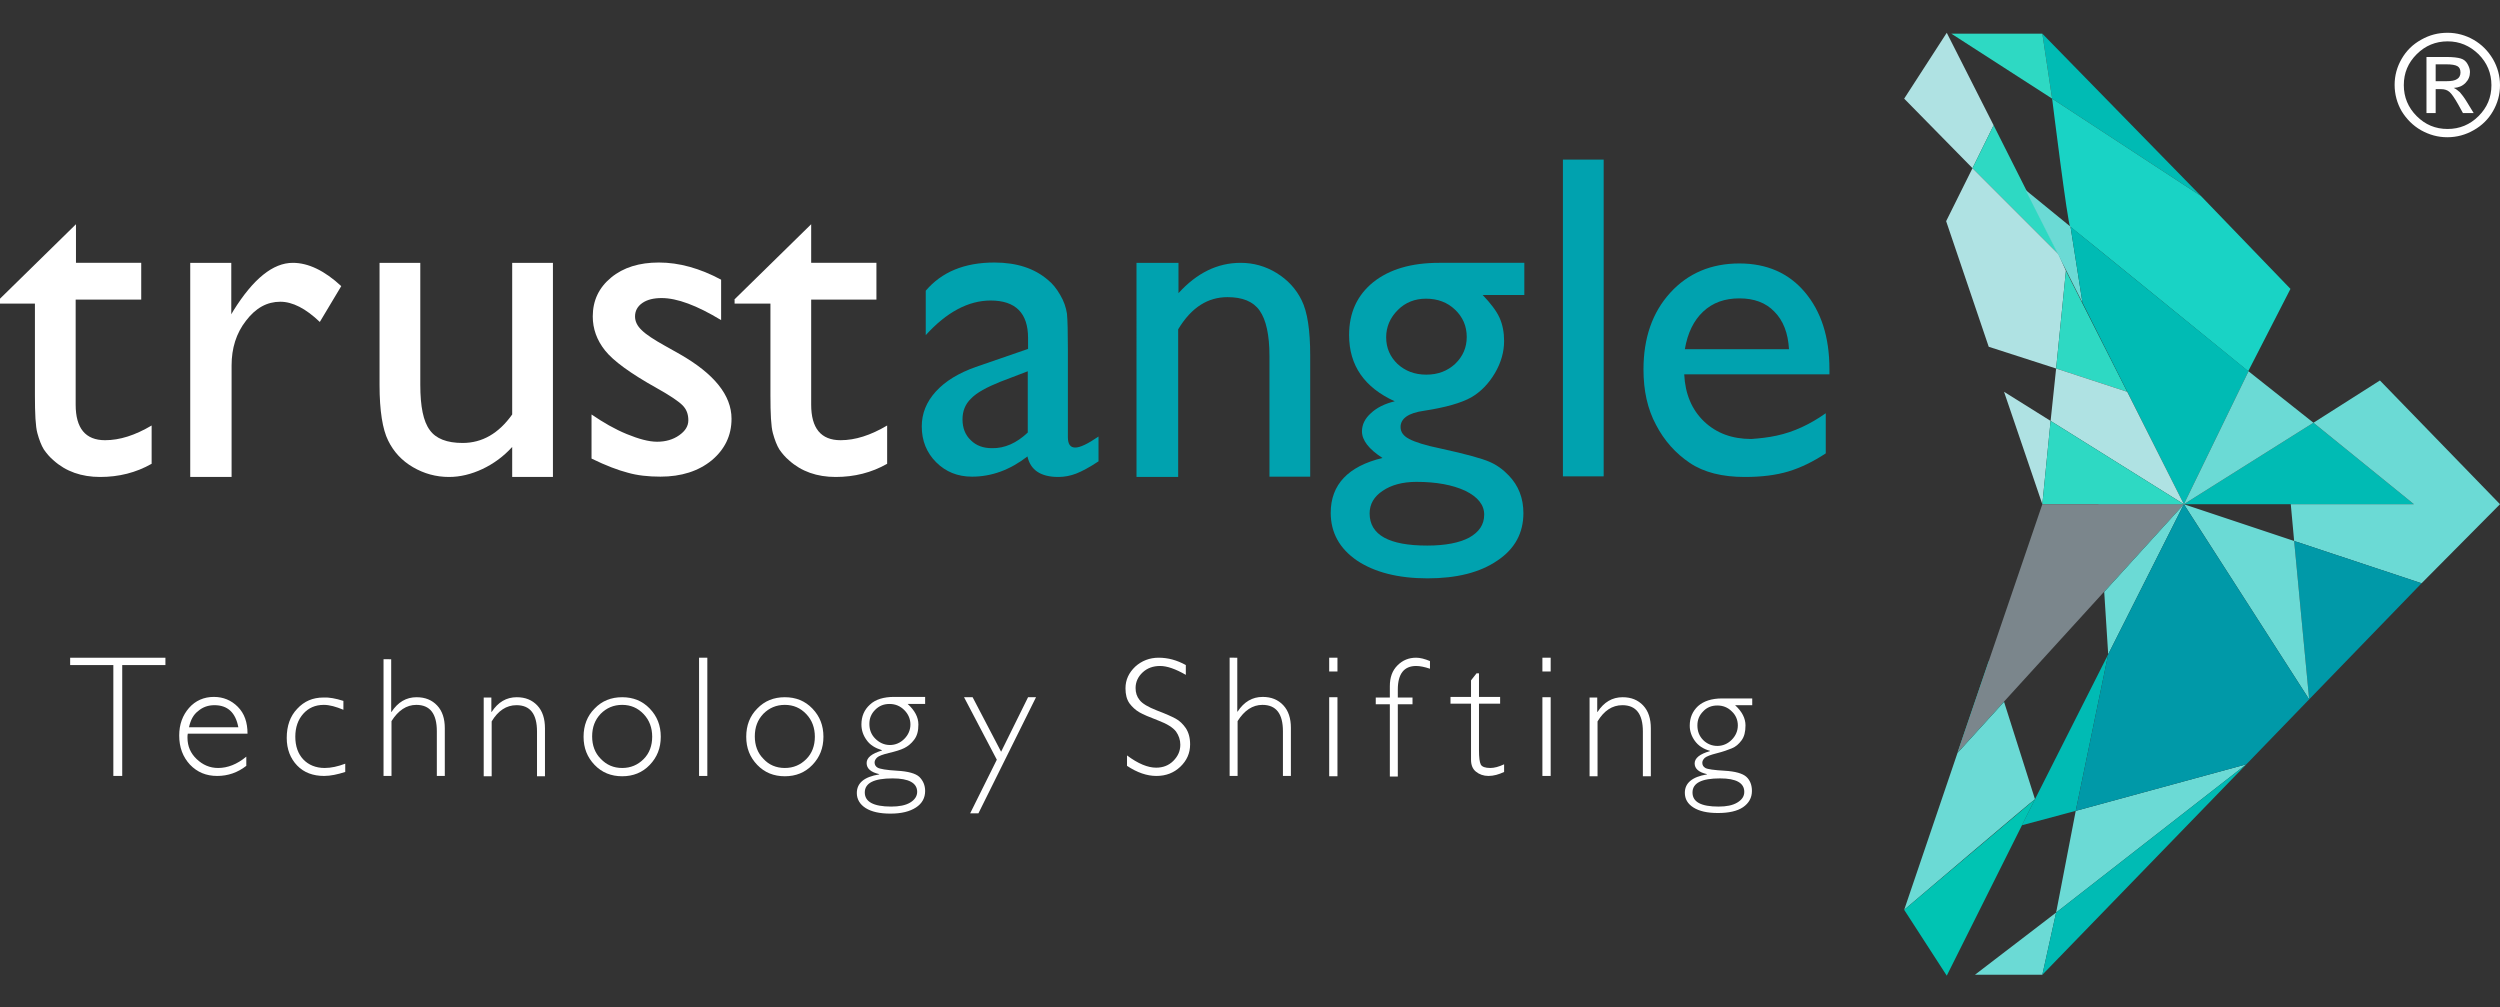 <?xml version="1.0" encoding="utf-8"?>
<!-- Generator: Adobe Illustrator 28.0.0, SVG Export Plug-In . SVG Version: 6.00 Build 0)  -->
<svg version="1.1" id="Layer_1" xmlns="http://www.w3.org/2000/svg" xmlns:xlink="http://www.w3.org/1999/xlink" x="0px" y="0px"
	 viewBox="0 0 816.1 328.8" style="enable-background:new 0 0 816.1 328.8;" xml:space="preserve">
<rect x="0" y="0" width="816.1" height="328.8" fill="#333333" stroke="none"/>
<style type="text/css">
	.st0{fill:#FFFFFF;}
	.st1{fill:#00A2AF;}
	.st2{fill:#00BBB4;}
	.st3{fill:#2ED9C3;}
	.st4{fill:#19D3C5;}
	.st5{fill:#AFE2E3;}
	.st6{fill:#6BDAD5;}
	.st7{fill:#0099A8;}
	.st8{fill:#00C4B3;}
	.st9{fill:#7B868C;}
</style>
<g>
	<g>
		<g>
			<g>
				<g>
					<path class="st0" d="M-0.3,97.8l25.1-24.6v12.6h21.3v12H24.7v34.3c0,7.7,3.2,11.6,9.6,11.6c4.8,0,9.8-1.6,15.2-4.8v12.5
						c-5.1,2.9-10.7,4.3-16.8,4.3c-6.1,0-11.2-1.8-15.2-5.4c-1.3-1.1-2.3-2.3-3.2-3.6c-0.8-1.3-1.5-3.1-2.1-5.3
						c-0.6-2.2-0.8-6.3-0.8-12.4V99.1H-0.3V97.8z"/>
					<path class="st0" d="M75.5,85.8v16.8l0.7-1.2C82.7,91,89.1,85.8,95.6,85.8c5,0,10.3,2.5,15.8,7.6l-7,11.7
						c-4.6-4.4-8.9-6.6-12.9-6.6c-4.3,0-8,2-11.2,6.2c-3.2,4.1-4.7,9-4.7,14.6v36.4H62.1V85.8H75.5z"/>
					<path class="st0" d="M167.2,155.7v-9.8c-2.8,3.1-6.1,5.5-9.7,7.2c-3.6,1.7-7.3,2.6-10.9,2.6c-4.3,0-8.2-1.1-11.8-3.2
						c-3.6-2.1-6.3-5-8.1-8.7c-1.8-3.6-2.8-9.7-2.8-18.1V85.8h13.3v39.8c0,7.1,1,12,3.1,14.8c2,2.8,5.6,4.2,10.7,4.2
						c6.4,0,11.8-3.1,16.2-9.3V85.8h13.3v69.9H167.2z"/>
					<path class="st0" d="M193.1,149.7v-14.4c3.8,2.6,7.6,4.8,11.5,6.4c3.9,1.6,7.2,2.5,9.9,2.5c2.8,0,5.2-0.7,7.2-2.1
						c2-1.4,3-3,3-4.9c0-2-0.6-3.6-1.9-4.9c-1.3-1.3-4.1-3.2-8.4-5.6c-8.6-4.8-14.2-8.9-16.9-12.3c-2.7-3.4-4-7.1-4-11.1
						c0-5.2,2-9.4,6-12.7c4-3.3,9.2-4.9,15.6-4.9c6.6,0,13.4,1.9,20.3,5.6v13.2c-7.9-4.8-14.4-7.2-19.4-7.2c-2.6,0-4.7,0.5-6.3,1.6
						c-1.6,1.1-2.4,2.6-2.4,4.4c0,1.6,0.7,3.1,2.2,4.5c1.4,1.4,4,3.1,7.6,5.1l4.8,2.7c11.2,6.4,16.9,13.4,16.9,21.1
						c0,5.5-2.2,10-6.5,13.6c-4.3,3.5-9.9,5.3-16.7,5.3c-4,0-7.6-0.4-10.7-1.3C201.8,153.5,197.8,152,193.1,149.7"/>
					<path class="st0" d="M239.7,97.8l25.1-24.6v12.6h21.3v12h-21.3v34.3c0,7.7,3.2,11.6,9.6,11.6c4.8,0,9.8-1.6,15.2-4.8v12.5
						c-5.1,2.9-10.7,4.3-16.8,4.3c-6.1,0-11.2-1.8-15.2-5.4c-1.3-1.1-2.3-2.3-3.2-3.6c-0.8-1.3-1.5-3.1-2.1-5.3
						c-0.6-2.2-0.8-6.3-0.8-12.4V99.1h-11.7V97.8z"/>
					<path class="st1" d="M348.6,114v28.7c0,2.3,0.8,3.4,2.4,3.4c1.6,0,4.1-1.2,7.6-3.6v8.1c-3,2-5.5,3.3-7.3,4
						c-1.8,0.7-3.8,1.1-5.8,1.1c-5.7,0-9.1-2.2-10.1-6.7c-5.7,4.4-11.7,6.6-18.1,6.6c-4.7,0-8.6-1.6-11.7-4.7
						c-3.1-3.1-4.7-7-4.7-11.7c0-4.2,1.5-8,4.6-11.4c3.1-3.4,7.4-6,13-8l17.1-5.9v-3.6c0-8.1-4.1-12.2-12.2-12.2
						c-7.3,0-14.4,3.8-21.2,11.3V94.9c5.2-6.1,12.6-9.2,22.4-9.2c7.3,0,13.1,1.9,17.5,5.7c1.5,1.2,2.8,2.8,4,4.9
						c1.2,2,1.9,4.1,2.2,6.1C348.5,104.5,348.6,108.3,348.6,114 M335.5,141.2v-20l-8.9,3.4c-4.5,1.8-7.8,3.6-9.6,5.5
						c-1.9,1.8-2.8,4.1-2.8,6.8c0,2.8,0.9,5.1,2.7,6.8c1.8,1.8,4.1,2.6,6.9,2.6C328,146.4,331.9,144.6,335.5,141.2"/>
					<path class="st1" d="M384.7,85.8v9.9c6-6.6,12.7-9.9,20.3-9.9c4.2,0,8.1,1.1,11.7,3.3c3.6,2.2,6.4,5.2,8.2,8.9
						c1.9,3.8,2.8,9.8,2.8,18v39.6h-13.3v-39.4c0-6.9-1.1-11.8-3.2-14.8c-2.1-3-5.6-4.4-10.5-4.4c-6.3,0-11.7,3.2-16.1,10.5v48.2
						h-13.6V85.8H384.7z"/>
					<path class="st1" d="M440.4,109.4c0-7.3,2.6-13,7.9-17.3c5.3-4.2,12.4-6.3,21.5-6.3h27.8v10.5H484c2.6,2.7,4.5,5.2,5.5,7.4
						c1,2.2,1.5,4.8,1.5,7.6c0,3.6-1,7.1-3,10.5c-2,3.4-4.6,6.1-7.7,7.9c-3.2,1.8-8.3,3.3-15.5,4.4c-5,0.7-7.6,2.5-7.6,5.3
						c0,1.6,0.9,2.9,2.8,3.9c1.9,1,5.3,2.1,10.2,3.1c8.3,1.8,13.6,3.3,15.9,4.3c2.4,1,4.5,2.5,6.4,4.5c3.2,3.3,4.8,7.4,4.8,12.3
						c0,6.5-2.8,11.7-8.5,15.5c-5.7,3.9-13.3,5.8-22.8,5.8c-9.6,0-17.3-2-23-5.8c-5.7-3.9-8.6-9.1-8.6-15.6
						c0-9.2,5.7-15.2,16.9-17.9c-4.5-2.9-6.7-5.8-6.7-8.7c0-2.2,1-4.2,2.9-5.9c1.9-1.8,4.5-3.1,7.8-3.9
						C445.4,126.5,440.4,119.3,440.4,109.4 M462.4,157.3c-4.5,0-8.2,1-11,2.9c-2.9,1.9-4.3,4.4-4.3,7.4c0,7,6.3,10.5,18.8,10.5
						c5.9,0,10.5-0.9,13.7-2.6c3.2-1.8,4.9-4.2,4.9-7.5c0-3.2-2.1-5.8-6.2-7.8C474.2,158.3,468.9,157.3,462.4,157.3 M465.5,97.5
						c-3.6,0-6.7,1.2-9.2,3.7c-2.5,2.5-3.8,5.5-3.8,8.9c0,3.5,1.3,6.4,3.7,8.7c2.5,2.3,5.6,3.5,9.4,3.5c3.8,0,6.9-1.2,9.4-3.5
						c2.5-2.4,3.8-5.3,3.8-8.8c0-3.6-1.3-6.5-3.8-8.9C472.5,98.7,469.3,97.5,465.5,97.5"/>
					<rect x="510.2" y="52.1" class="st1" width="13.3" height="103.4"/>
					<path class="st1" d="M580,142.2c5.6-1.2,10.9-3.7,16-7.3v13.1c-4.1,2.7-8.2,4.7-12.2,5.9c-4,1.2-8.7,1.8-14.2,1.8
						c-7.4,0-13.4-1.5-18-4.6c-4.6-3.1-8.3-7.2-11-12.4c-2.8-5.2-4.1-11.2-4.1-18.1c0-10.3,2.9-18.6,8.7-25
						c5.8-6.4,13.4-9.6,22.6-9.6c8.9,0,16.1,3.1,21.4,9.4c5.3,6.3,8,14.6,8,25.1v1.7h-47.4c0.3,6.4,2.5,11.6,6.5,15.4
						c4,3.8,9.1,5.7,15.4,5.7C574.5,143.1,577.3,142.8,580,142.2 M550,114H584c-0.3-5.3-1.9-9.4-4.8-12.3c-2.8-2.9-6.6-4.3-11.4-4.3
						s-8.7,1.4-11.8,4.3C552.9,104.6,550.9,108.7,550,114"/>
					<path class="st0" d="M387.1,217.1v3.2c-3.3-1.9-6.1-2.9-8.4-2.9c-2.3,0-4.2,0.7-5.7,2.1s-2.3,3.1-2.3,5.1
						c0,1.5,0.4,2.8,1.3,3.9c0.9,1.2,2.8,2.3,5.6,3.4c2.9,1.1,4.9,2,6.2,2.7c1.3,0.7,2.4,1.8,3.3,3.1c0.9,1.4,1.4,3.1,1.4,5.3
						c0,2.9-1.1,5.3-3.2,7.3c-2.1,2-4.7,3-7.8,3c-3.1,0-6.3-1.1-9.6-3.3v-3.4c3.6,2.7,6.8,4,9.5,4c2.2,0,4.1-0.7,5.6-2.2
						s2.3-3.2,2.3-5.3c0-1.6-0.5-3-1.4-4.3c-1-1.3-2.9-2.5-5.8-3.6c-2.9-1.1-5-2-6.2-2.7c-1.2-0.7-2.3-1.7-3.2-2.9
						c-0.9-1.3-1.3-2.9-1.3-4.9c0-2.8,1.1-5.1,3.2-7.1c2.1-1.9,4.7-2.9,7.6-2.9C381.3,214.7,384.2,215.5,387.1,217.1z"/>
					<path class="st0" d="M403.9,214.7v17.6h0.1c2.1-3.2,4.8-4.8,8.2-4.8c2.8,0,5,0.9,6.7,2.7c1.7,1.8,2.5,4.3,2.5,7.4v15.7h-2.6
						v-14.6c0-5.7-2.2-8.6-6.7-8.6c-3.2,0-5.9,1.8-8.1,5.3v17.9h-2.6v-38.6H403.9z"/>
					<path class="st0" d="M436.6,214.7v4.5h-2.7v-4.5H436.6z M436.6,227.6v25.8h-2.7v-25.8H436.6z"/>
					<path class="st0" d="M466.8,215.8v2.5c-1.8-0.6-3.3-0.9-4.5-0.9c-4,0-6,2.6-6,7.7v2.6h4.8v2.2h-4.8v23.6h-2.6v-23.6h-4.6v-2.2
						h4.6V224c0-2.9,0.8-5.1,2.5-6.8c1.7-1.7,3.7-2.5,6.1-2.5C463.6,214.7,465.1,215.1,466.8,215.8z"/>
					<path class="st0" d="M482.8,219.8v7.7h6.9v2.2h-6.9v15.2c0,2.4,0.2,3.9,0.6,4.7c0.4,0.7,1.4,1.1,3.1,1.1c1.3,0,2.8-0.4,4.5-1.2
						v2.5c-1.7,0.8-3.4,1.3-5.1,1.3c-1.6,0-3-0.5-4.1-1.4s-1.6-2.2-1.6-3.9v-18.3h-6.7v-2.2h6.7v-5.4l1.8-2.3H482.8z"/>
					<path class="st0" d="M506.2,214.7v4.5h-2.7v-4.5H506.2z M506.2,227.6v25.7h-2.7v-25.7H506.2z"/>
					<path class="st0" d="M521.4,227.6v4.8h0.1c2.1-3.2,4.8-4.8,8.2-4.8c2.8,0,5,0.9,6.7,2.7c1.7,1.8,2.5,4.3,2.5,7.5v15.6h-2.6
						v-14.6c0-5.7-2.2-8.6-6.7-8.6c-3.3,0-6,1.8-8.1,5.3v17.9h-2.6v-25.7H521.4z"/>
					<path class="st0" d="M572,228v2.2h-5.6c2.3,2.1,3.4,4.3,3.4,6.6c0,2.1-0.4,3.7-1.3,4.9c-0.9,1.2-1.9,2.1-3.2,2.6
						c-1.2,0.5-2.9,1.1-4.9,1.6s-3.3,1-3.9,1.5c-0.5,0.5-0.8,1-0.8,1.6c0,0.7,0.3,1.3,1,1.7c0.7,0.4,2.8,0.7,6.3,0.9
						c3.5,0.2,5.9,0.9,7.1,2c1.2,1.1,1.8,2.7,1.8,4.6c0,2.2-1,4-2.9,5.3s-4.7,1.9-8.2,1.9c-3.5,0-6.1-0.6-8-1.8
						c-1.9-1.2-2.8-2.8-2.8-4.8c0-3.2,2.4-5.2,7.2-6v-0.1c-2.7-0.6-4-1.8-4-3.5c0-1.7,1.7-3.1,5-4v-0.1c-2.2-0.6-3.8-1.7-4.9-3.2
						c-1.1-1.5-1.7-3.2-1.7-5c0-2.6,0.9-4.7,2.7-6.4c1.8-1.6,4.4-2.5,7.8-2.5H572z M561,263.3c2.6,0,4.6-0.4,6.1-1.3
						c1.5-0.9,2.3-2,2.3-3.5c0-2.9-2.6-4.4-7.9-4.4c-6,0-9,1.5-9,4.6C552.5,261.8,555.3,263.3,561,263.3z M560.6,243.5
						c1.8,0,3.4-0.7,4.7-2c1.3-1.3,2-2.9,2-4.7s-0.7-3.4-2-4.6c-1.3-1.3-2.9-1.9-4.7-1.9c-1.8,0-3.4,0.6-4.6,1.9
						c-1.3,1.3-1.9,2.8-1.9,4.6c0,1.9,0.6,3.5,1.9,4.8C557.2,242.8,558.8,243.5,560.6,243.5z"/>
					<path class="st0" d="M54,214.7v2.4H39.9v36.2H37v-36.2H22.9v-2.4H54z"/>
					<path class="st0" d="M80.8,239.5H61.3c-0.1,0.4-0.1,0.9-0.1,1.3c0,2.8,1,5.1,3,7c2,1.9,4.3,2.9,7,2.9c3.1,0,6.2-1.2,9.2-3.7v3
						c-2.8,2.2-6,3.3-9.5,3.3c-3.6,0-6.5-1.2-8.9-3.7c-2.3-2.5-3.5-5.6-3.5-9.5c0-3.6,1.1-6.6,3.2-9s4.9-3.6,8.1-3.6
						c3.1,0,5.7,1.1,7.8,3.2C79.8,232.9,80.8,235.8,80.8,239.5z M61.7,237.4h16.1c-0.9-4.8-3.5-7.2-7.8-7.2c-2,0-3.8,0.6-5.3,1.9
						C63.1,233.3,62.2,235.1,61.7,237.4z"/>
					<path class="st0" d="M112.1,228.8v2.9c-2.4-1-4.5-1.6-6.4-1.6c-2.8,0-5,1-6.7,2.9c-1.7,1.9-2.6,4.4-2.6,7.5
						c0,3.1,0.9,5.6,2.6,7.4c1.7,1.8,4.1,2.8,7,2.8c2.1,0,4.3-0.5,6.7-1.4v2.7c-2.5,0.8-4.8,1.3-6.9,1.3c-3.6,0-6.6-1.1-8.8-3.4
						c-2.2-2.3-3.4-5.3-3.4-9c0-3.9,1.1-7.1,3.4-9.5c2.3-2.5,5.1-3.7,8.6-3.7C107.4,227.6,109.6,228,112.1,228.8z"/>
					<path class="st0" d="M127.7,215.2v17.2h0.1c2.1-3.2,4.8-4.8,8.2-4.8c2.8,0,5,0.9,6.7,2.7c1.7,1.8,2.5,4.3,2.5,7.4v15.6h-2.6
						v-14.6c0-5.7-2.2-8.6-6.7-8.6c-3.2,0-5.9,1.8-8.1,5.3v17.9h-2.6v-38.1H127.7z"/>
					<path class="st0" d="M160.4,227.6v4.8h0.1c2.1-3.2,4.8-4.8,8.2-4.8c2.8,0,5,0.9,6.7,2.7c1.7,1.8,2.5,4.3,2.5,7.5v15.6h-2.6
						v-14.6c0-5.7-2.2-8.6-6.7-8.6c-3.3,0-6,1.8-8.1,5.3v17.9h-2.6v-25.7H160.4z"/>
					<path class="st0" d="M203.1,227.6c3.6,0,6.6,1.2,9,3.7c2.4,2.5,3.6,5.5,3.6,9.2c0,3.7-1.2,6.7-3.6,9.2c-2.4,2.5-5.4,3.7-9,3.7
						c-3.6,0-6.6-1.2-9-3.7c-2.4-2.5-3.6-5.5-3.6-9.2c0-3.7,1.2-6.8,3.6-9.2C196.5,228.8,199.5,227.6,203.1,227.6z M203.1,250.7
						c2.8,0,5.1-1,7-2.9c1.9-1.9,2.8-4.4,2.8-7.3c0-2.9-0.9-5.4-2.8-7.4c-1.9-2-4.2-3-7-3c-2.8,0-5.1,1-7,2.9
						c-1.9,2-2.8,4.4-2.8,7.4c0,2.9,0.9,5.4,2.8,7.3C198,249.7,200.3,250.7,203.1,250.7z"/>
					<path class="st0" d="M230.9,214.7v38.6h-2.7v-38.6H230.9z"/>
					<path class="st0" d="M256.2,227.6c3.6,0,6.6,1.2,9,3.7c2.4,2.5,3.6,5.5,3.6,9.2c0,3.7-1.2,6.7-3.6,9.2c-2.4,2.5-5.4,3.7-9,3.7
						c-3.6,0-6.6-1.2-9-3.7c-2.4-2.5-3.6-5.5-3.6-9.2c0-3.7,1.2-6.8,3.6-9.2C249.6,228.8,252.6,227.6,256.2,227.6z M256.2,250.7
						c2.8,0,5.1-1,7-2.9c1.9-1.9,2.8-4.4,2.8-7.3c0-2.9-0.9-5.4-2.8-7.4c-1.9-2-4.2-3-7-3c-2.8,0-5.1,1-7,2.9
						c-1.9,2-2.8,4.4-2.8,7.4c0,2.9,0.9,5.4,2.8,7.3C251,249.7,253.4,250.7,256.2,250.7z"/>
					<path class="st0" d="M302,227.6v2.2h-5.7c2.3,2.1,3.5,4.3,3.5,6.7c0,2.1-0.4,3.7-1.4,5c-0.9,1.2-2,2.1-3.2,2.7
						c-1.2,0.6-2.9,1.1-5,1.6c-2.1,0.5-3.4,1-3.9,1.5c-0.5,0.5-0.8,1-0.8,1.6c0,0.7,0.3,1.3,1,1.7c0.7,0.4,2.8,0.8,6.4,1
						c3.6,0.2,6,0.9,7.2,2c1.2,1.2,1.9,2.7,1.9,4.6c0,2.3-1,4.1-3,5.4s-4.7,2-8.3,2c-3.5,0-6.2-0.6-8.1-1.8
						c-1.9-1.2-2.9-2.9-2.9-4.9c0-3.3,2.4-5.3,7.3-6.1v-0.1c-2.7-0.6-4.1-1.8-4.1-3.6c0-1.8,1.7-3.1,5-4.1v-0.1
						c-2.2-0.7-3.9-1.7-5-3.3c-1.1-1.5-1.7-3.2-1.7-5.1c0-2.6,0.9-4.8,2.8-6.5c1.8-1.7,4.5-2.5,7.9-2.5H302z M290.9,263.3
						c2.6,0,4.7-0.4,6.2-1.3c1.5-0.9,2.3-2.1,2.3-3.5c0-2.9-2.7-4.4-8-4.4c-6.1,0-9.1,1.5-9.1,4.6
						C282.3,261.7,285.1,263.3,290.9,263.3z M290.5,243.2c1.8,0,3.4-0.7,4.7-2c1.3-1.3,2-2.9,2-4.7c0-1.8-0.7-3.4-2-4.7
						c-1.3-1.3-2.9-2-4.8-2c-1.9,0-3.4,0.6-4.7,1.9c-1.3,1.3-1.9,2.8-1.9,4.6c0,1.9,0.6,3.5,1.9,4.8S288.6,243.2,290.5,243.2z"/>
					<path class="st0" d="M338.2,227.6l-18.8,37.9h-2.7l8.7-17.5l-10.7-20.4h2.8l9.3,17.8l8.8-17.8H338.2z"/>
					<g>
						<polygon class="st2" points="666.7,11 669.9,32.2 718.5,64 						"/>
						<polygon class="st3" points="637,11 669.9,32.2 666.7,11 						"/>
						<path class="st4" d="M669.9,32.2c0,0,5.1,41.3,5.9,41.8s58.1,47.2,58.1,47.2l13.8-26.9L718.5,64L669.9,32.2z"/>
						<polygon class="st5" points="635.5,10.7 621.6,32.2 643.9,54.9 650.8,40.9 						"/>
						<polygon class="st3" points="650.8,40.9 643.9,54.9 672,83 						"/>
						<polygon class="st5" points="643.9,54.9 635.3,72.2 649.2,113.2 671.2,120.3 674.4,88.4 672,83 						"/>
						<polygon class="st3" points="674.4,88.4 671.2,120.3 694.4,127.9 						"/>
						<polygon class="st6" points="675.9,74 661.2,62 679.8,98.8 						"/>
						<polygon class="st2" points="734,121.2 712.9,164.6 679.8,98.8 675.9,74 						"/>
						<polygon class="st2" points="712.9,164.6 788,164.6 755.2,138 						"/>
						<polygon class="st6" points="734,121.2 755.2,138 712.9,164.6 						"/>
						<polygon class="st5" points="671.2,120.3 694.4,127.9 712.9,164.6 669.4,137.4 						"/>
						<polygon class="st5" points="654.2,127.9 666.7,164.6 669.4,137.4 						"/>
						<polygon class="st3" points="712.9,164.6 666.7,164.6 669.4,137.4 						"/>
						<polygon class="st6" points="776.9,124.2 755.2,138 788,164.6 747.8,164.6 748.9,176.6 790.5,190.4 816.1,164.6 						"/>
						<polygon class="st7" points="753.8,228.3 790.5,190.4 748.9,176.6 						"/>
						<polygon class="st6" points="712.9,164.6 753.8,228.3 748.9,176.6 						"/>
						<polygon class="st6" points="712.9,164.6 688.2,213.6 686.9,193.2 						"/>
						<path class="st6" d="M664.3,260.9c-0.1-0.2-42.7,36.1-42.7,36.1l17.4-51.2l15.2-16.7L664.3,260.9z"/>
						<polygon class="st8" points="664.3,260.9 635.5,318.5 621.6,297 						"/>
						<polygon class="st2" points="688.2,213.6 677.6,264.7 660,269.4 						"/>
						<polygon class="st6" points="644.7,318.2 666.7,318.2 671.2,297.9 						"/>
						<polygon class="st6" points="677.6,264.7 671.2,297.9 733.3,249.5 						"/>
						<polygon class="st7" points="753.8,228.3 733.3,249.5 677.6,264.7 688.2,213.6 712.9,164.6 						"/>
						<polygon class="st2" points="666.7,318.2 671.2,297.9 733.3,249.5 						"/>
						<polygon class="st8" points="686.9,193.2 685,164.6 712.9,164.6 						"/>
						<polygon class="st8" points="654.2,229.1 649.2,215.8 639,245.7 						"/>
						<polygon class="st9" points="666.7,164.6 712.9,164.6 639,245.7 						"/>
					</g>
				</g>
			</g>
		</g>
	</g>
	<g>
		<path class="st0" d="M799,10.7c3,0,5.9,0.8,8.5,2.3c2.6,1.5,4.7,3.6,6.3,6.3c1.5,2.6,2.3,5.5,2.3,8.5c0,3.1-0.8,5.9-2.3,8.5
			c-1.5,2.6-3.6,4.7-6.3,6.2c-2.6,1.5-5.5,2.3-8.6,2.3c-3.1,0-5.9-0.8-8.6-2.3c-2.6-1.5-4.7-3.6-6.3-6.2c-1.5-2.6-2.3-5.5-2.3-8.6
			c0-3.1,0.8-5.9,2.3-8.5c1.5-2.6,3.6-4.7,6.3-6.2C793.1,11.4,795.9,10.7,799,10.7z M799,13.5c-3.9,0-7.3,1.4-10.1,4.2
			c-2.8,2.8-4.2,6.1-4.2,10.1c0,3.9,1.4,7.3,4.2,10.1c2.8,2.8,6.1,4.2,10.1,4.2c3.9,0,7.3-1.4,10.1-4.2c2.8-2.8,4.2-6.1,4.2-10.1
			c0-3.9-1.4-7.3-4.2-10.1C806.2,14.9,802.9,13.5,799,13.5z M795.1,36.9h-3V18.6h6.4c2.3,0,3.8,0.2,4.8,0.5s1.7,0.9,2.2,1.8
			s0.8,1.7,0.8,2.6c0,1.4-0.5,2.6-1.5,3.6c-1,1-2.2,1.5-3.8,1.6c0.7,0.3,1.3,0.8,2,1.4c0.6,0.7,1.4,1.7,2.3,3.2l2.2,3.6H804
			l-1.6-2.9c-1.2-2.1-2.1-3.4-2.8-4c-0.7-0.6-1.6-0.9-2.7-0.9h-1.8V36.9z M795.1,21v5.5h3.6c1.5,0,2.7-0.2,3.4-0.7
			c0.7-0.4,1.1-1.2,1.1-2.1c0-1-0.3-1.7-1-2.1c-0.7-0.4-1.9-0.6-3.6-0.6H795.1z"/>
	</g>
</g>
</svg>

